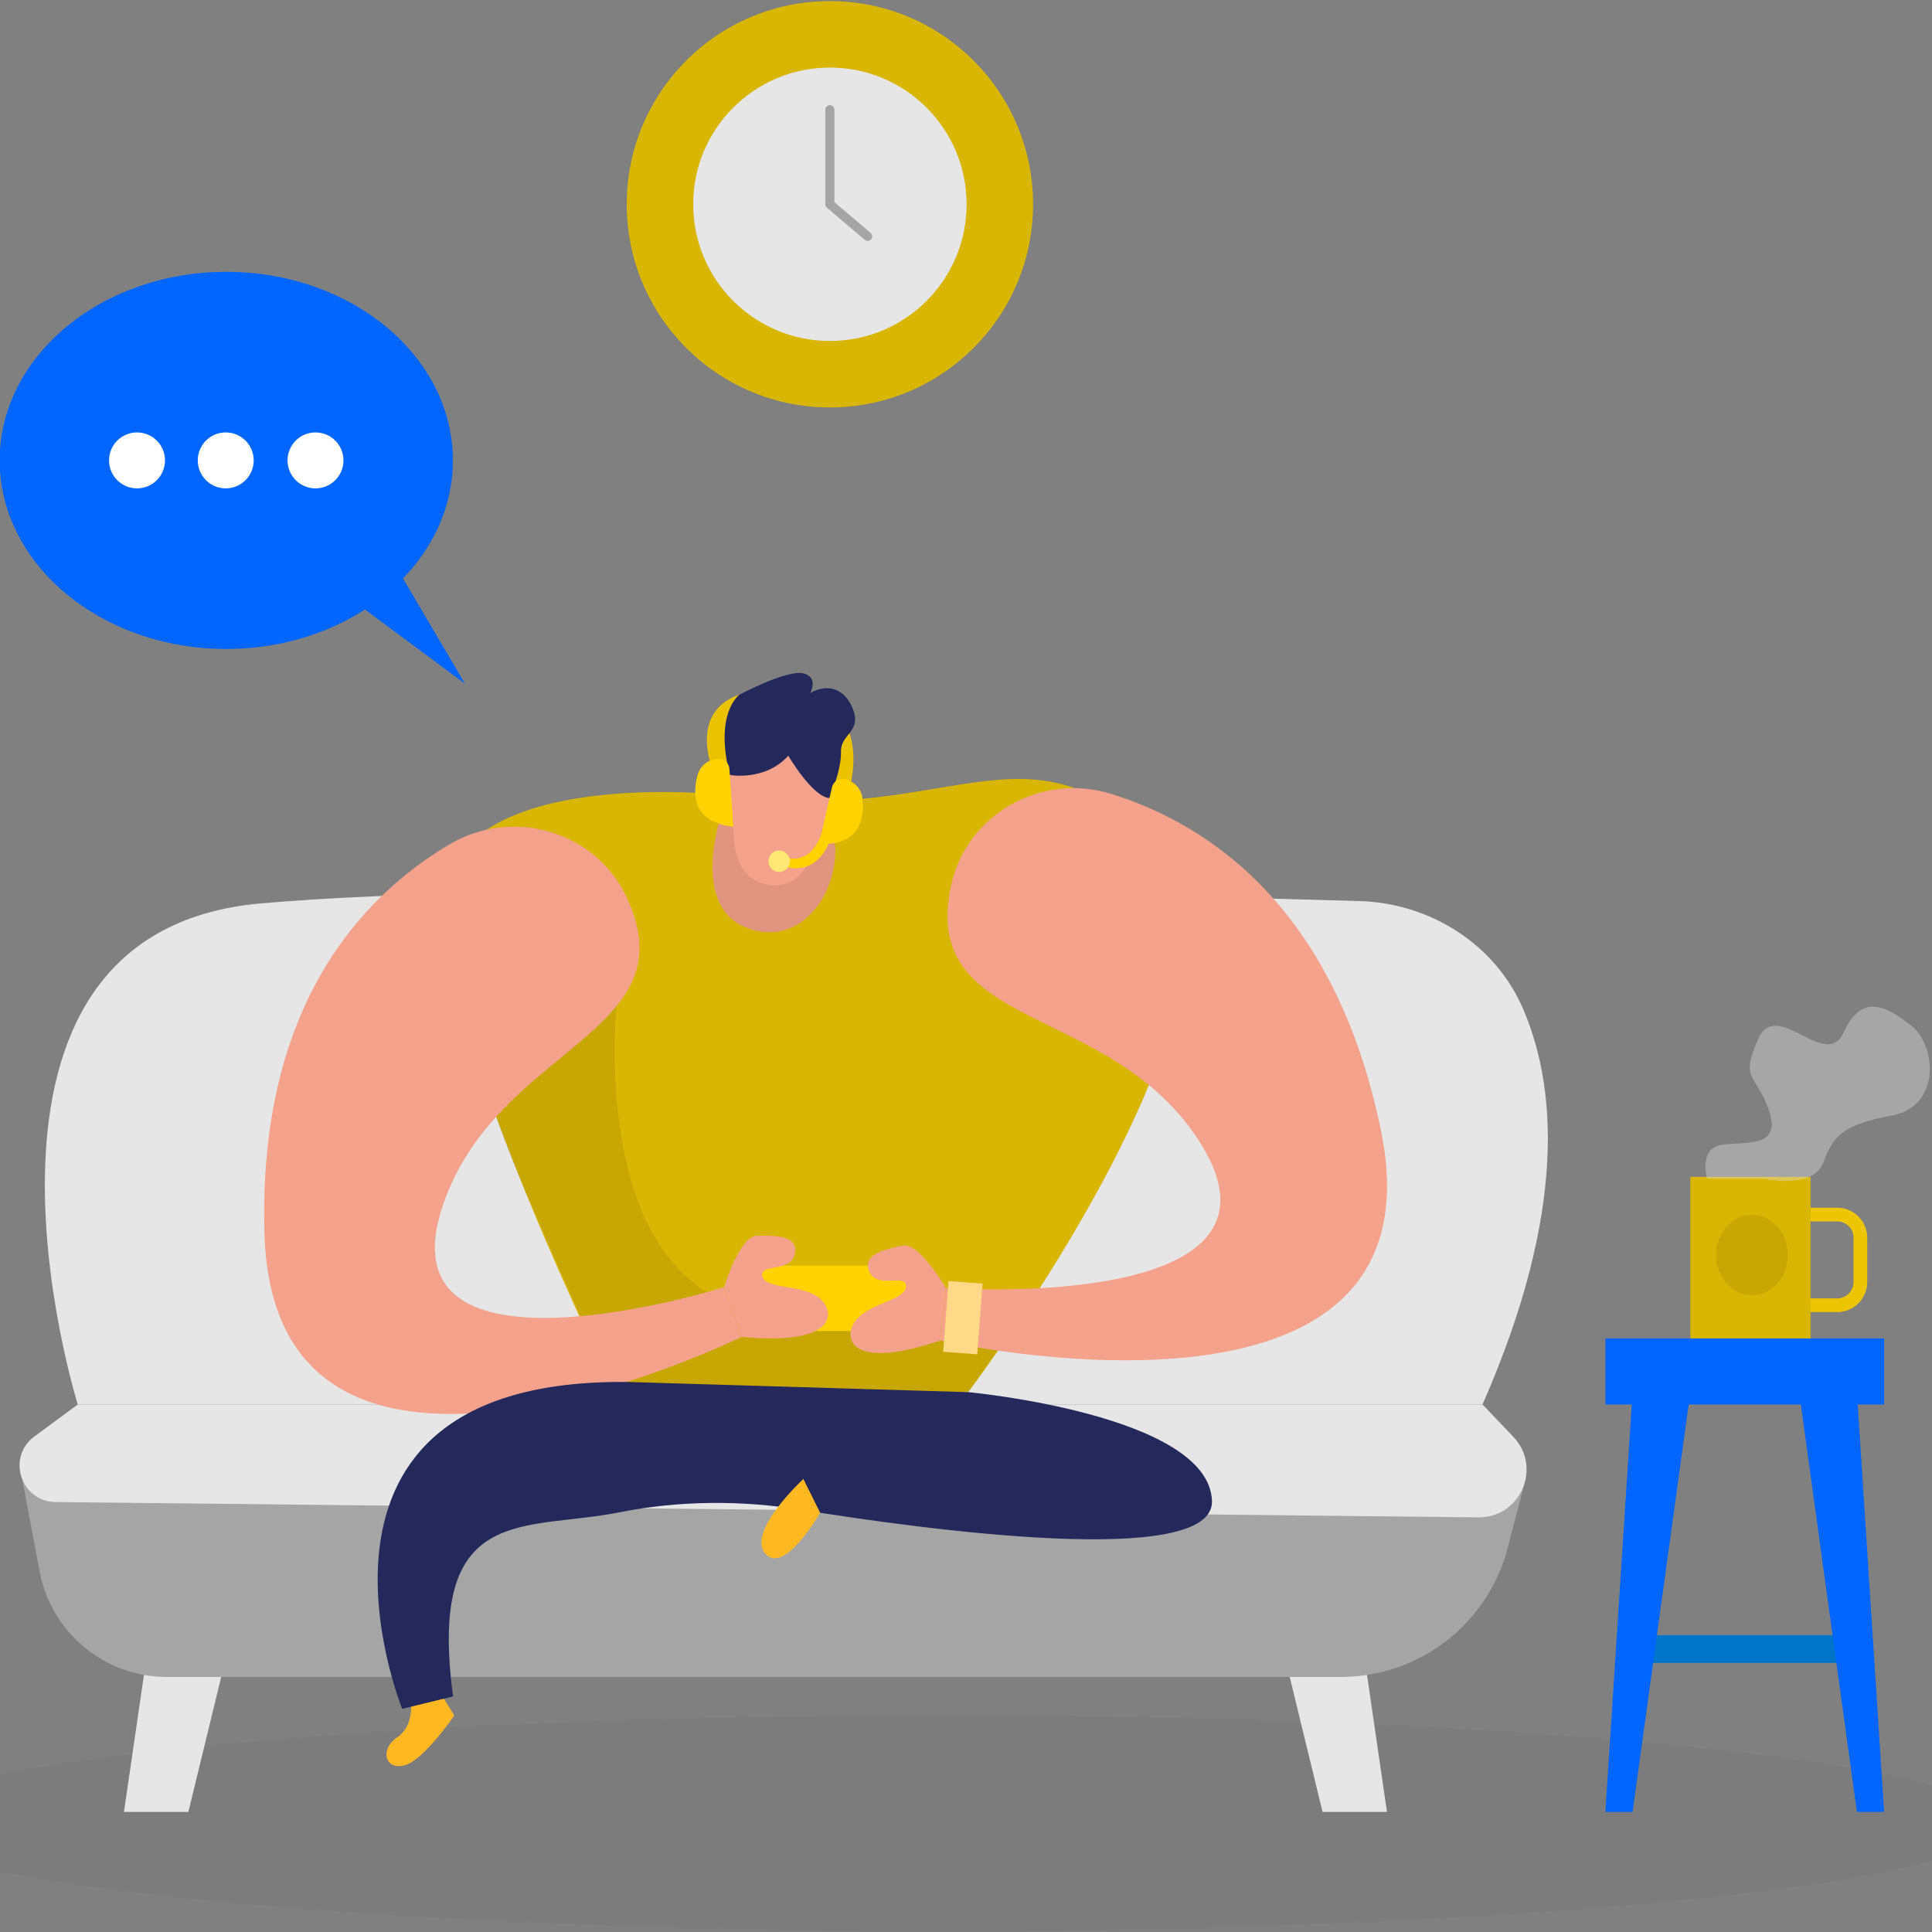<svg width="424" height="424" viewBox="0 0 424 424" fill="none" xmlns="http://www.w3.org/2000/svg">
<rect x="0" y="0" width="424" height="424" fill="#808080" stroke="none"/>
<g clip-path="url(#clip0_23_68)">
<g opacity="0.03">
<path d="M207 423.76C334.932 423.76 438.64 413.167 438.64 400.1C438.64 387.033 334.932 376.44 207 376.44C79.069 376.44 -24.64 387.033 -24.64 400.1C-24.64 413.167 79.069 423.76 207 423.76Z" fill="#000001"/>
</g>
<path d="M403.191 287.94H389.641V284.96H403.191C405.181 284.96 406.801 283.34 406.801 281.35V271.65C406.801 269.66 405.181 268.04 403.191 268.04H389.641V265.06H403.191C406.821 265.06 409.781 268.02 409.781 271.65V281.35C409.781 284.98 406.821 287.94 403.191 287.94Z" fill="#FFD200"/>
<g opacity="0.46">
<path d="M403.191 287.94H389.641V284.96H403.191C405.181 284.96 406.801 283.34 406.801 281.35V271.65C406.801 269.66 405.181 268.04 403.191 268.04H389.641V265.06H403.191C406.821 265.06 409.781 268.02 409.781 271.65V281.35C409.781 284.98 406.821 287.94 403.191 287.94Z" fill="#D9B504"/>
</g>
<path d="M407.61 358.85H360.25V364.94H407.61V358.85Z" fill="#0075C9"/>
<path d="M32.99 358.01L27.2 397.65H41.34L50.98 358.01H32.99Z" fill="#E6E6E6"/>
<path d="M298.61 358.01L304.39 397.65H290.25L280.61 358.01H298.61Z" fill="#E6E6E6"/>
<path d="M4.86 324.57L8.69 344.87C11.22 358.3 22.96 368.03 36.63 368.03H294.25C311.48 368.03 326.53 356.4 330.87 339.73L334.82 324.57H4.86Z" fill="#A5A5A5"/>
<path d="M17.07 308.23L7.55 315.25C1.39 319.79 4.55 329.56 12.2 329.64L324.43 333C333.68 333.1 338.5 322.02 332.12 315.33L325.36 308.23H17.07Z" fill="#E6E6E6"/>
<path d="M17.07 308.23C17.07 308.23 -15.36 204.7 57.18 198.27C116.58 193.01 251.45 196.36 298.37 197.75C313.93 198.21 328.08 207.23 334.17 221.21C341.5 238.02 344.13 265.51 325.36 308.22H17.07V308.23Z" fill="#E6E6E6"/>
<path d="M358.29 305.52L352.32 397.65H358.29L370.97 305.52H358.29Z" fill="#0066FF"/>
<path d="M407.52 305.52L413.49 397.65H407.52L394.84 305.52H407.52Z" fill="#0066FF"/>
<path d="M413.48 293.73H352.32V308.23H382.9H413.48V293.73Z" fill="#0066FF"/>
<path d="M397.351 258.28H370.971V293.73H397.351V258.28Z" fill="#D9B504"/>
<g opacity="0.08">
<path d="M384.48 284.26C388.837 284.26 392.37 280.307 392.37 275.43C392.37 270.553 388.837 266.6 384.48 266.6C380.122 266.6 376.59 270.553 376.59 275.43C376.59 280.307 380.122 284.26 384.48 284.26Z" fill="#000001"/>
</g>
<path d="M374.66 258.69C374.66 258.69 372.62 251.88 378.07 251.2C383.52 250.52 391.01 251.88 388.22 243.71C385.43 235.54 381.75 237.31 385.84 228.04C389.93 218.78 400.69 235.26 404.64 226.54C408.59 217.82 414.04 220.82 419.49 225.11C424.94 229.4 426.03 242.75 415.27 244.79C404.51 246.83 402.33 249.16 400.15 255.15C397.97 261.14 386.94 258.68 386.94 258.68H374.68L374.66 258.69Z" fill="#E6E6E6" fill-opacity="0.37"/>
<path d="M182.13 89.42C206.756 89.42 226.72 69.457 226.72 44.83C226.72 20.204 206.756 0.24 182.13 0.24C157.504 0.24 137.54 20.204 137.54 44.83C137.54 69.457 157.504 89.42 182.13 89.42Z" fill="#D9B504"/>
<path d="M182.13 74.83C198.698 74.83 212.13 61.399 212.13 44.83C212.13 28.262 198.698 14.83 182.13 14.83C165.561 14.83 152.13 28.262 152.13 44.83C152.13 61.399 165.561 74.83 182.13 74.83Z" fill="#E6E6E6"/>
<path d="M190.42 52.86C190.19 52.86 189.96 52.78 189.77 52.62L181.47 45.59C181.25 45.4 181.12 45.12 181.12 44.83V24.07C181.12 23.52 181.57 23.07 182.12 23.07C182.67 23.07 183.12 23.52 183.12 24.07V44.37L191.06 51.1C191.48 51.46 191.53 52.09 191.18 52.51C190.98 52.74 190.7 52.86 190.42 52.86Z" fill="#A5A5A5"/>
<path d="M49.66 142.42C77.125 142.42 99.39 123.894 99.39 101.04C99.39 78.187 77.125 59.66 49.66 59.66C22.195 59.66 -0.07 78.187 -0.07 101.04C-0.07 123.894 22.195 142.42 49.66 142.42Z" fill="#0066FF"/>
<path d="M84.33 119.94L102.04 150.05L72.89 128.42L84.33 119.94Z" fill="#0066FF"/>
<path d="M69.24 107.18C72.631 107.18 75.38 104.431 75.38 101.04C75.38 97.649 72.631 94.9 69.24 94.9C65.849 94.9 63.1 97.649 63.1 101.04C63.1 104.431 65.849 107.18 69.24 107.18Z" fill="white"/>
<path d="M49.539 107.18C52.93 107.18 55.679 104.431 55.679 101.04C55.679 97.649 52.93 94.9 49.539 94.9C46.148 94.9 43.399 97.649 43.399 101.04C43.399 104.431 46.148 107.18 49.539 107.18Z" fill="white"/>
<path d="M30.07 107.18C33.461 107.18 36.21 104.431 36.21 101.04C36.21 97.649 33.461 94.9 30.07 94.9C26.679 94.9 23.93 97.649 23.93 101.04C23.93 104.431 26.679 107.18 30.07 107.18Z" fill="white"/>
<path d="M90.14 373.27C90.14 373.27 91.04 378.67 87.17 381.28C83.3 383.89 84.46 388.46 88.69 387.45C92.92 386.44 99.7 376.48 99.7 376.48L96.16 370.77L90.14 373.27Z" fill="#FFB822"/>
<path d="M157.981 174.36C157.981 174.36 94.9 167.68 97.281 201.04C99.66 234.41 135.021 305.52 135.021 305.52H212.481C212.481 305.52 282.041 213.99 253.441 184.99C224.841 155.99 207.551 182.23 157.981 174.36Z" fill="#D9B504"/>
<path d="M158.75 177.16C158.75 177.16 150.61 199.35 164.53 203.85C178.46 208.35 186.18 190.71 182.32 181.43C178.46 172.15 158.75 177.16 158.75 177.16Z" fill="#F4A28C"/>
<g opacity="0.08">
<path d="M135.511 218.49C135.511 218.49 127.831 281.69 167.111 287.94C206.391 294.18 224.531 288.34 224.531 288.34L212.491 305.52L133.931 303.27C133.931 303.27 110.141 251.28 108.911 245.08C107.681 238.88 135.521 218.49 135.521 218.49H135.511Z" fill="#000001"/>
</g>
<g opacity="0.08">
<path d="M158.75 177.16C158.75 177.16 150.61 199.35 164.53 203.85C178.46 208.35 186.18 190.71 182.32 181.43C178.46 172.15 158.75 177.16 158.75 177.16Z" fill="#000001"/>
</g>
<path d="M160.19 174.86C160.6 177.68 160.95 180.5 161.04 183.35C161.16 187.25 162.42 193.05 168.58 194.19C178.08 195.95 180.6 180.93 180.6 180.93C180.6 180.93 186.58 166.86 176.3 164.92C167.04 163.18 158.31 161.94 160.2 174.86H160.19Z" fill="#F4A28C"/>
<path d="M180 181.53C180 181.53 180.54 176.97 184.52 177.16C188.5 177.35 186.93 185.88 180 181.53Z" fill="#F4A28C"/>
<path d="M162.48 178.99C162.48 178.99 163.88 174.61 160.18 173.14C156.48 171.67 154.37 180.07 162.48 178.99Z" fill="#F4A28C"/>
<path d="M137.54 196.93C130.69 182.36 112.54 177.1 98.67 185.29C79.72 196.48 56.51 220.52 58.05 270.91C60.27 343.64 162.73 293.41 162.73 293.41L158.92 282.5C158.92 282.5 83.03 306.27 97.21 264.49C109.09 229.5 151.59 226.82 137.53 196.94L137.54 196.93Z" fill="#F4A28C"/>
<path d="M137.51 303.28L212.49 305.52C212.49 305.52 265.34 310.43 265.98 329.39C266.49 344.39 202.65 335.66 175.95 331.35C162.66 329.21 149.07 329.28 135.86 331.91C115 336.06 93.73 329.71 99.43 372.3L88.27 375.03C88.27 375.03 58.86 302.56 137.52 303.29L137.51 303.28Z" fill="#24285B"/>
<path d="M197.06 277.76H168.42C166.509 277.76 164.96 279.309 164.96 281.22V288.65C164.96 290.561 166.509 292.11 168.42 292.11H197.06C198.971 292.11 200.52 290.561 200.52 288.65V281.22C200.52 279.309 198.971 277.76 197.06 277.76Z" fill="#FFD200"/>
<path d="M158.92 282.48C158.92 282.48 162.28 271.33 166.03 271.22C169.78 271.11 175.32 271.01 174.43 275.18C173.54 279.35 166.57 277.24 167.32 280.11C168.07 282.98 175.78 281.82 179.64 284.72C183.5 287.62 184.09 295.43 162.74 293.4L158.93 282.49L158.92 282.48Z" fill="#F4A28C"/>
<path d="M208.691 194.5C212.001 178.75 228.461 169.45 243.831 174.22C264.851 180.74 292.971 198.79 303.081 248.18C317.681 319.47 206.391 294.18 206.391 294.18L207.591 282.68C207.591 282.68 286.911 288.33 263.491 250.94C243.871 219.63 201.901 226.81 208.691 194.5Z" fill="#F4A28C"/>
<path d="M207.58 282.68C207.58 282.68 201.74 272.6 198.07 273.36C194.4 274.12 188.98 275.29 190.81 279.15C192.64 283.01 198.94 279.34 198.86 282.31C198.78 285.28 191.02 285.93 187.93 289.63C184.84 293.33 186.07 301.08 206.37 294.18L207.57 282.68H207.58Z" fill="#F4A28C"/>
<path d="M176.311 324.57C176.311 324.57 163.78 336.14 167.95 340.96C172.13 345.78 179.991 332 179.991 332L176.301 324.57H176.311Z" fill="#FFB822"/>
<path d="M156.38 168.89C156.38 168.89 151.08 156.26 162.33 152.42C162.33 152.42 157.84 155.37 160.07 168.69L156.38 168.89Z" fill="#FFD200"/>
<path d="M186.03 174.39C186.03 174.39 192.05 157.86 177.82 152.11C177.82 152.11 187.29 159.45 182.37 173.88L186.03 174.39Z" fill="#FFD200"/>
<g opacity="0.08">
<path d="M156.38 168.89C156.38 168.89 151.08 156.26 162.33 152.42C162.33 152.42 157.84 155.37 160.07 168.69L156.38 168.89Z" fill="#000001"/>
</g>
<g opacity="0.08">
<path d="M186.03 174.39C186.03 174.39 192.05 157.86 177.82 152.11C177.82 152.11 187.29 159.45 182.37 173.88L186.03 174.39Z" fill="#000001"/>
</g>
<path d="M160.17 170.08C160.17 170.08 167.9 171.51 173 165.85C173 165.85 178.3 174.9 182.05 175.16C182.05 175.16 184.69 168.96 184.56 165.04C184.43 161.12 188.97 160.69 187.29 155.9C185.61 151.11 181.58 149.87 177.82 152.11C177.82 152.11 179.77 148.51 176.17 147.76C172.57 147.01 162.33 152.43 162.33 152.43C162.33 152.43 156.66 156.28 160.17 170.08Z" fill="#24285B"/>
<path d="M182.26 184.06C182.26 184.06 180.02 192.33 172.19 190.18V188.16C172.19 188.16 177.75 190.42 180.32 182.76L182.26 184.05V184.06Z" fill="#FFD200"/>
<path d="M153.131 169.98C151.991 174.05 151.761 180.41 160.931 181.43L160.071 168.7C159.991 167.48 158.981 166.54 157.761 166.54C155.621 166.54 153.711 167.93 153.131 169.98Z" fill="#FFD200"/>
<path d="M189.251 175.12C189.751 179.32 188.981 185.63 179.761 185.21L182.591 172.77C182.861 171.58 184.011 170.8 185.211 170.99C187.321 171.32 189.001 172.99 189.251 175.11V175.12Z" fill="#FFD200"/>
<path d="M171 191.35C172.298 191.35 173.35 190.298 173.35 189C173.35 187.703 172.298 186.65 171 186.65C169.703 186.65 168.65 187.703 168.65 189C168.65 190.298 169.703 191.35 171 191.35Z" fill="#FFD200"/>
<g opacity="0.46">
<path d="M171 191.35C172.298 191.35 173.35 190.298 173.35 189C173.35 187.703 172.298 186.65 171 186.65C169.703 186.65 168.65 187.703 168.65 189C168.65 190.298 169.703 191.35 171 191.35Z" fill="white"/>
</g>
<path d="M215.636 281.711L208.167 281.149L207.001 296.656L214.47 297.217L215.636 281.711Z" fill="#FFB822"/>
<g opacity="0.46">
<path d="M215.636 281.711L208.167 281.149L207.001 296.656L214.47 297.217L215.636 281.711Z" fill="white"/>
</g>
</g>
<defs>
<clipPath id="clip0_23_68">
<rect width="424" height="424" fill="white"/>
</clipPath>
</defs>
</svg>
